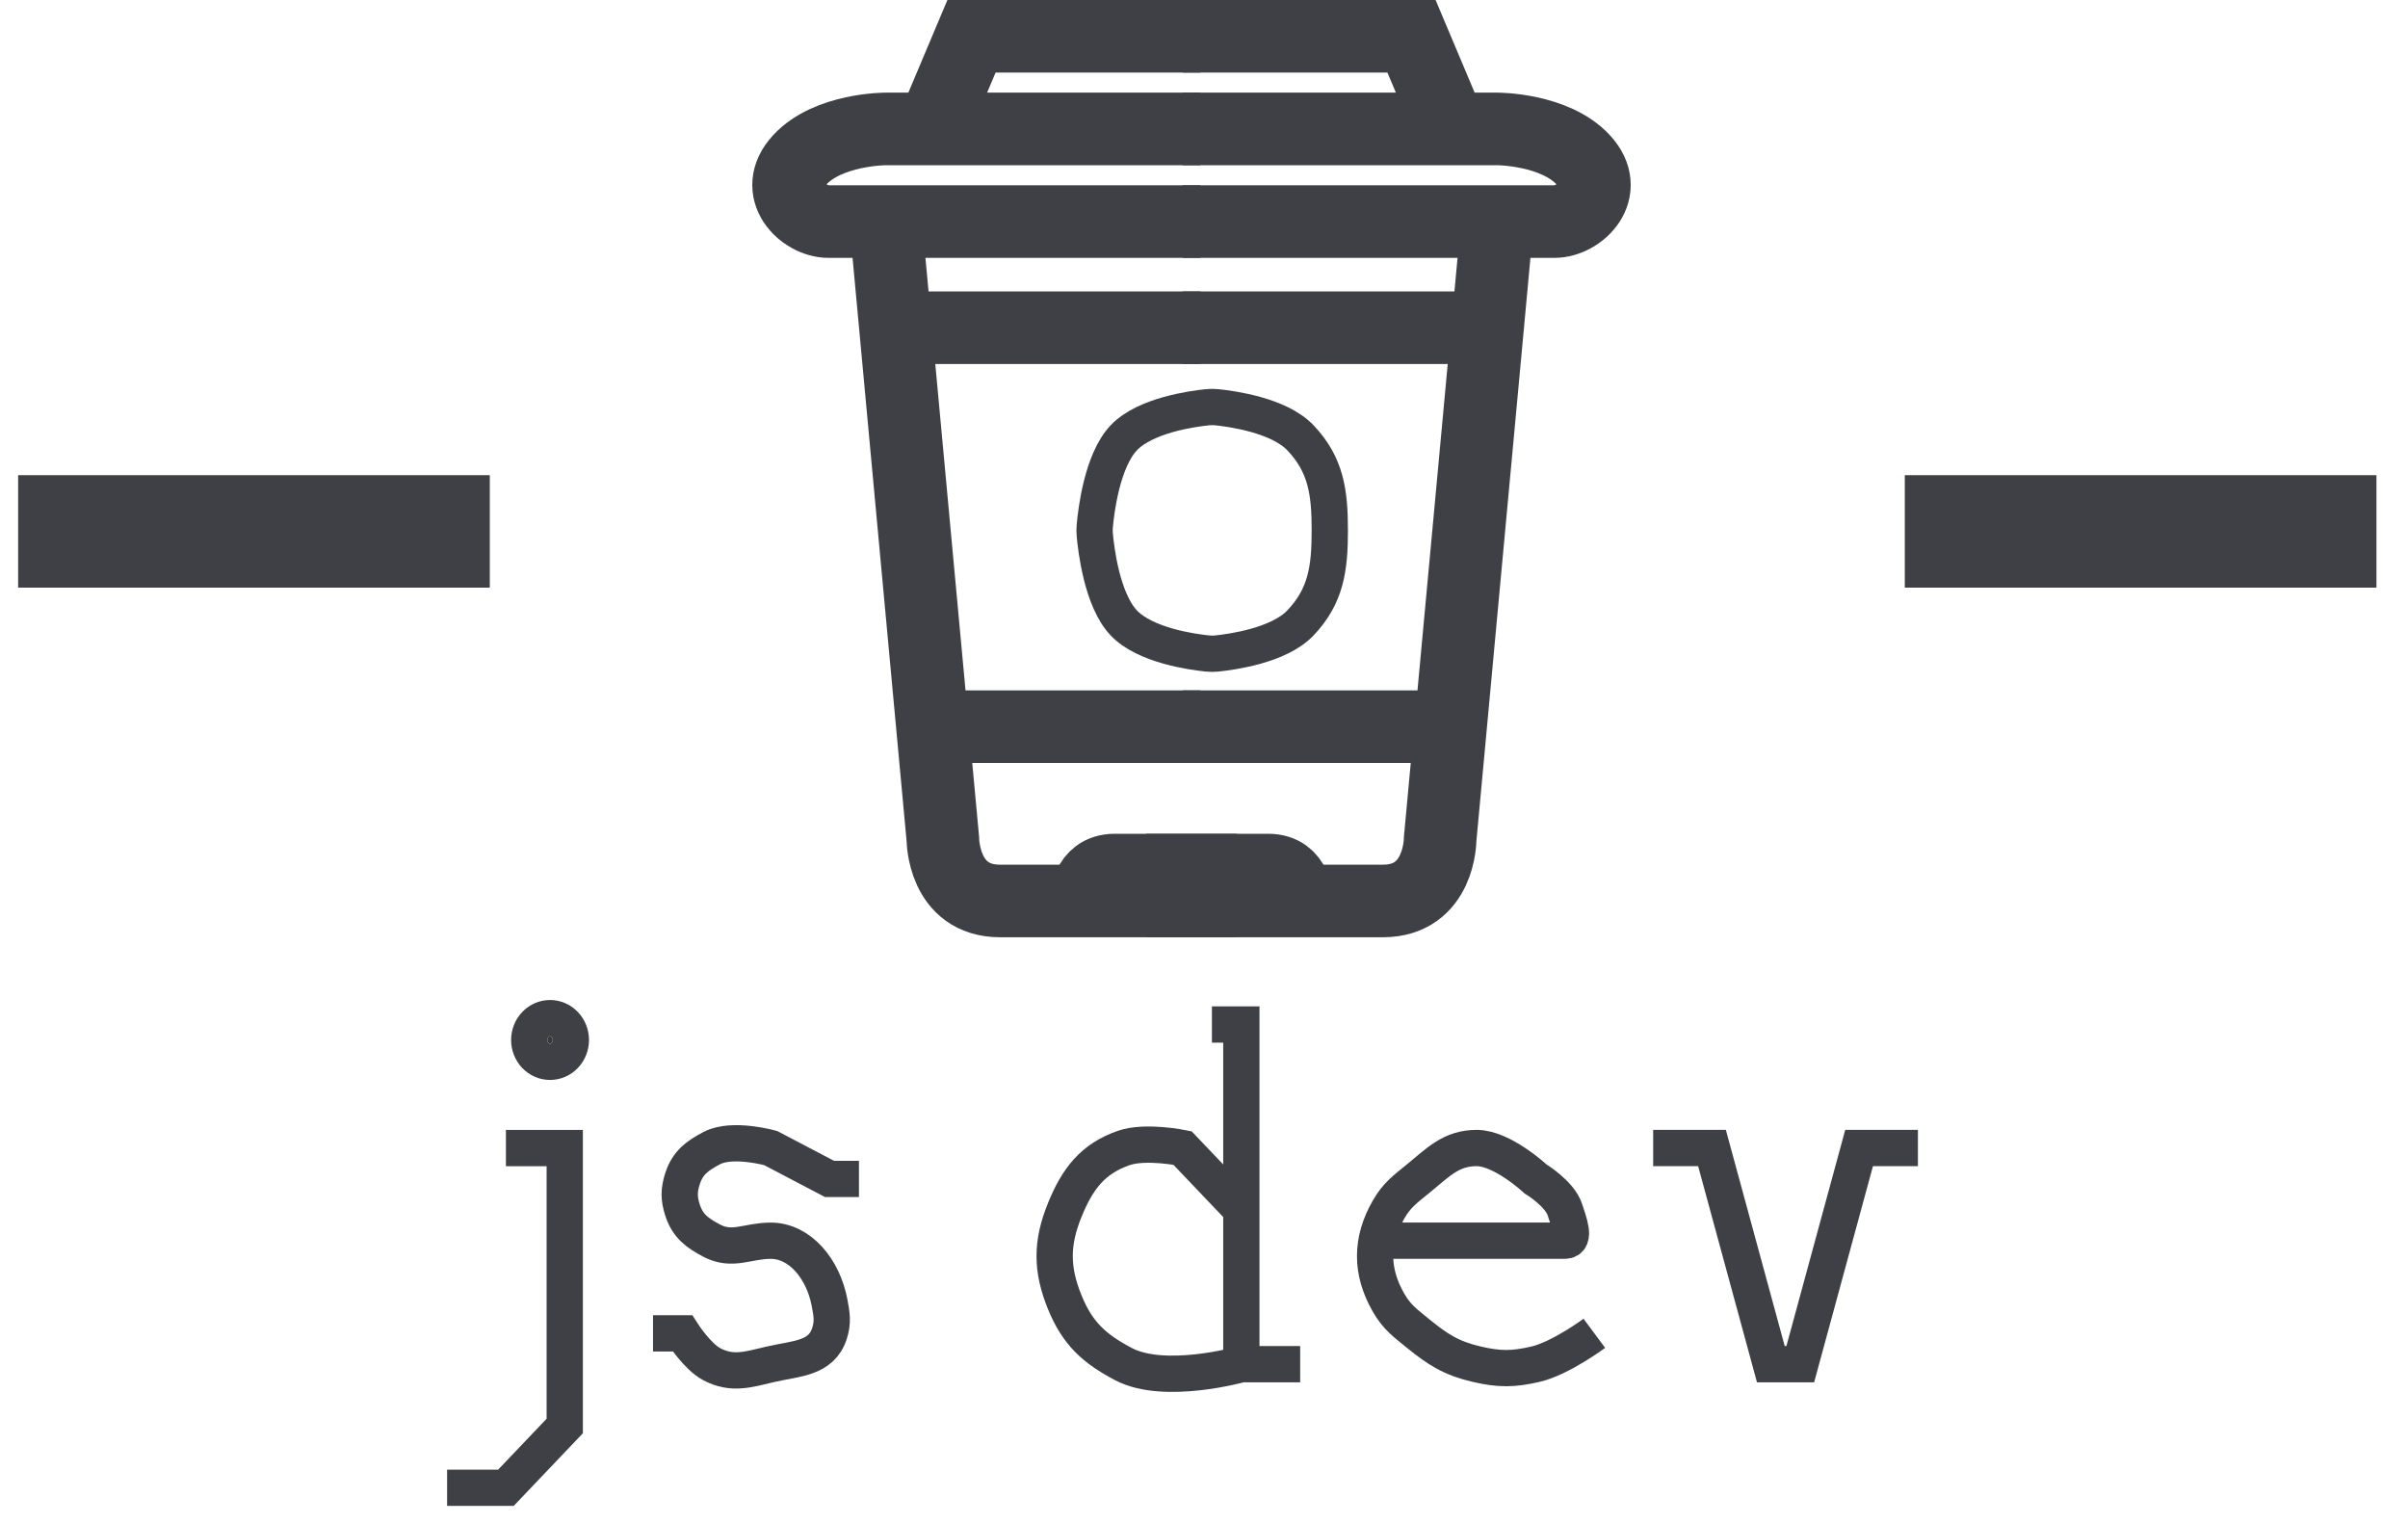 <svg width="79" height="50" viewBox="0 0 79 50" fill="none" xmlns="http://www.w3.org/2000/svg">
<g clip-path="url(#clip0_25_370)">
<path d="M15.474 16.182H1.19V18.681H15.474V16.182Z" fill="#3F3F46" stroke="#3F3F46" stroke-width="1.19"/>
<path d="M77.37 16.182H63.086V18.681H77.37V16.182Z" fill="#3F3F46" stroke="#3F3F46" stroke-width="1.19"/>
<mask id="path-3-inside-1_25_370" fill="white">
<path d="M39.382 28.541V29.554H35.627C35.627 29.554 35.627 28.541 36.566 28.541H39.382Z"/>
</mask>
<path d="M39.382 28.541V29.554H35.627C35.627 29.554 35.627 28.541 36.566 28.541H39.382Z" fill="#393939"/>
<path d="M39.382 28.541H40.572V27.351H39.382V28.541ZM39.382 29.554V30.745H40.572V29.554H39.382ZM35.627 29.554L34.437 29.554L34.436 30.745H35.627V29.554ZM38.192 28.541V29.554H40.572V28.541H38.192ZM39.382 28.364H35.627V30.745H39.382V28.364ZM35.627 29.554C36.817 29.555 36.817 29.555 36.817 29.556C36.817 29.556 36.817 29.556 36.817 29.557C36.817 29.558 36.817 29.558 36.817 29.559C36.817 29.56 36.817 29.561 36.817 29.563C36.817 29.565 36.817 29.567 36.817 29.57C36.817 29.574 36.817 29.577 36.817 29.58C36.817 29.586 36.816 29.589 36.816 29.59C36.816 29.591 36.816 29.587 36.818 29.578C36.821 29.555 36.826 29.544 36.824 29.548C36.821 29.555 36.794 29.612 36.718 29.666C36.631 29.729 36.559 29.732 36.566 29.732V27.351C36.103 27.351 35.679 27.48 35.328 27.733C34.989 27.977 34.785 28.287 34.664 28.547C34.545 28.805 34.491 29.047 34.465 29.214C34.452 29.3 34.445 29.375 34.441 29.432C34.439 29.46 34.438 29.485 34.437 29.506C34.437 29.516 34.437 29.525 34.437 29.533C34.437 29.537 34.437 29.541 34.437 29.544C34.437 29.546 34.437 29.548 34.437 29.549C34.437 29.55 34.437 29.551 34.437 29.552C34.437 29.552 34.437 29.553 34.437 29.553C34.437 29.553 34.437 29.554 35.627 29.554ZM36.566 29.732H39.382V27.351H36.566V29.732Z" fill="#3F3F46" mask="url(#path-3-inside-1_25_370)"/>
<path d="M35.627 29.554C35.627 29.554 34.688 29.554 32.81 29.554C30.933 29.554 30.933 27.528 30.933 27.528L30.591 23.837M35.627 29.554H39.382V28.541C39.382 28.541 37.505 28.541 36.566 28.541C35.627 28.541 35.627 29.554 35.627 29.554ZM30.591 23.837L29.378 10.75M30.591 23.837H39.382M29.055 7.268C29.055 7.268 28.116 7.268 27.177 7.268C26.358 7.268 25.3 6.255 26.239 5.242C27.177 4.229 29.055 4.229 29.055 4.229H30.591M29.055 7.268H39.382M29.055 7.268L29.378 10.75M30.591 4.229H39.382M30.591 4.229L31.872 1.19H39.382M29.378 10.75H39.382" stroke="#3F3F46" stroke-width="2.381"/>
<path d="M36.871 20.436C36.154 19.685 35.958 18.015 35.916 17.531C35.908 17.442 35.908 17.353 35.916 17.263C35.958 16.779 36.154 15.11 36.871 14.358C37.577 13.617 39.133 13.407 39.618 13.358C39.717 13.348 39.815 13.348 39.914 13.358C40.399 13.407 41.955 13.617 42.661 14.358C43.504 15.243 43.627 16.146 43.627 17.398C43.627 18.648 43.504 19.552 42.661 20.436C41.955 21.178 40.399 21.388 39.914 21.437C39.815 21.447 39.717 21.447 39.618 21.437C39.133 21.388 37.577 21.178 36.871 20.436Z" stroke="#3F3F46" stroke-width="1.19"/>
<mask id="path-7-inside-2_25_370" fill="white">
<path d="M38.797 28.541V29.554H42.552C42.552 29.554 42.552 28.541 41.614 28.541H38.797Z"/>
</mask>
<path d="M38.797 28.541V29.554H42.552C42.552 29.554 42.552 28.541 41.614 28.541H38.797Z" fill="#393939"/>
<path d="M38.797 28.541V27.351H37.607V28.541H38.797ZM38.797 29.554H37.607V30.745H38.797V29.554ZM42.552 29.554V30.745H43.743L43.743 29.554L42.552 29.554ZM37.607 28.541V29.554H39.987V28.541H37.607ZM38.797 30.745H42.552V28.364H38.797V30.745ZM42.552 29.554C43.743 29.554 43.743 29.553 43.743 29.553C43.743 29.553 43.743 29.552 43.743 29.552C43.743 29.551 43.743 29.55 43.743 29.549C43.743 29.548 43.743 29.546 43.743 29.544C43.743 29.541 43.743 29.537 43.742 29.533C43.742 29.525 43.742 29.516 43.742 29.506C43.741 29.485 43.74 29.461 43.738 29.432C43.734 29.375 43.727 29.3 43.714 29.214C43.688 29.047 43.634 28.805 43.515 28.547C43.394 28.287 43.191 27.977 42.851 27.733C42.5 27.48 42.076 27.351 41.614 27.351V29.732C41.62 29.732 41.548 29.729 41.461 29.666C41.386 29.611 41.358 29.555 41.355 29.548C41.353 29.544 41.358 29.555 41.361 29.578C41.363 29.587 41.363 29.591 41.363 29.59C41.363 29.589 41.363 29.585 41.362 29.58C41.362 29.577 41.362 29.574 41.362 29.569C41.362 29.567 41.362 29.565 41.362 29.563C41.362 29.561 41.362 29.56 41.362 29.559C41.362 29.558 41.362 29.557 41.362 29.557C41.362 29.556 41.362 29.556 41.362 29.556C41.362 29.555 41.362 29.555 42.552 29.554ZM41.614 27.351H38.797V29.732H41.614V27.351Z" fill="#3F3F46" mask="url(#path-7-inside-2_25_370)"/>
<path d="M42.552 29.554C42.552 29.554 43.492 29.554 45.369 29.554C47.246 29.554 47.247 27.528 47.247 27.528L47.589 23.837M42.552 29.554H38.797V28.541C38.797 28.541 40.675 28.541 41.614 28.541C42.552 28.541 42.552 29.554 42.552 29.554ZM47.589 23.837L48.802 10.75M47.589 23.837H38.797M49.124 7.268C49.124 7.268 50.064 7.268 51.002 7.268C51.822 7.268 52.88 6.255 51.941 5.242C51.002 4.229 49.124 4.229 49.124 4.229H47.589M49.124 7.268H38.797M49.124 7.268L48.802 10.75M47.589 4.229H38.797M47.589 4.229L46.308 1.19H38.797M48.802 10.75H38.797" stroke="#3F3F46" stroke-width="2.381"/>
<path d="M18.098 34.21C18.078 34.23 18.06 34.235 18.046 34.235C18.032 34.235 18.014 34.23 17.994 34.21C17.973 34.188 17.959 34.155 17.959 34.114C17.959 34.073 17.973 34.04 17.994 34.018C18.014 33.998 18.032 33.993 18.046 33.993C18.06 33.993 18.078 33.998 18.098 34.018C18.118 34.04 18.133 34.073 18.133 34.114C18.133 34.155 18.118 34.188 18.098 34.21Z" fill="#393939" stroke="#3F3F46" stroke-width="1.19"/>
<path d="M16.598 37.66H18.528V46.776L16.598 48.803H14.668M28.18 38.672H27.214L25.284 37.66C25.284 37.66 24.028 37.306 23.354 37.66C22.877 37.91 22.557 38.142 22.389 38.672C22.27 39.048 22.27 39.31 22.389 39.685C22.557 40.216 22.877 40.448 23.354 40.699C24.028 41.052 24.53 40.699 25.284 40.699C26.249 40.699 27.005 41.627 27.214 42.724C27.288 43.112 27.334 43.362 27.214 43.737C26.948 44.577 26.107 44.559 25.284 44.751C24.548 44.922 24.028 45.104 23.354 44.751C22.877 44.5 22.389 43.737 22.389 43.737H21.424M17.563 34.621C17.83 34.9 18.262 34.9 18.528 34.621C18.795 34.341 18.795 33.887 18.528 33.608C18.262 33.328 17.83 33.328 17.563 33.608C17.297 33.887 17.297 34.341 17.563 34.621Z" stroke="#3F3F46" stroke-width="1.19"/>
<path d="M39.76 33.606H40.725L40.725 39.684M40.725 39.684L38.795 37.658C38.795 37.658 37.58 37.408 36.864 37.658C35.853 38.012 35.354 38.656 34.934 39.684C34.489 40.775 34.489 41.632 34.934 42.723C35.354 43.751 35.911 44.248 36.864 44.749C38.213 45.456 40.725 44.749 40.725 44.749M40.725 39.684V44.749M40.725 44.749H42.655M45.55 40.697C45.55 40.697 49.411 40.697 51.341 40.697C51.718 40.697 51.46 40.059 51.341 39.684C51.172 39.153 50.376 38.671 50.376 38.671C50.376 38.671 49.288 37.658 48.446 37.658C47.603 37.658 47.181 38.128 46.515 38.671C46.094 39.014 45.824 39.204 45.55 39.684C44.968 40.702 44.968 41.705 45.55 42.723C45.824 43.203 46.094 43.392 46.515 43.736C47.181 44.279 47.623 44.557 48.446 44.749C49.181 44.92 49.64 44.92 50.376 44.749C51.199 44.557 52.306 43.736 52.306 43.736M54.236 37.658H56.166L58.097 44.749H59.062L60.992 37.658H62.922" stroke="#3F3F46" stroke-width="1.19"/>
</g>
<defs>
<clipPath id="clip0_25_370">
<rect width="78.56" height="49.993" fill="white"/>
</clipPath>
</defs>
</svg>
